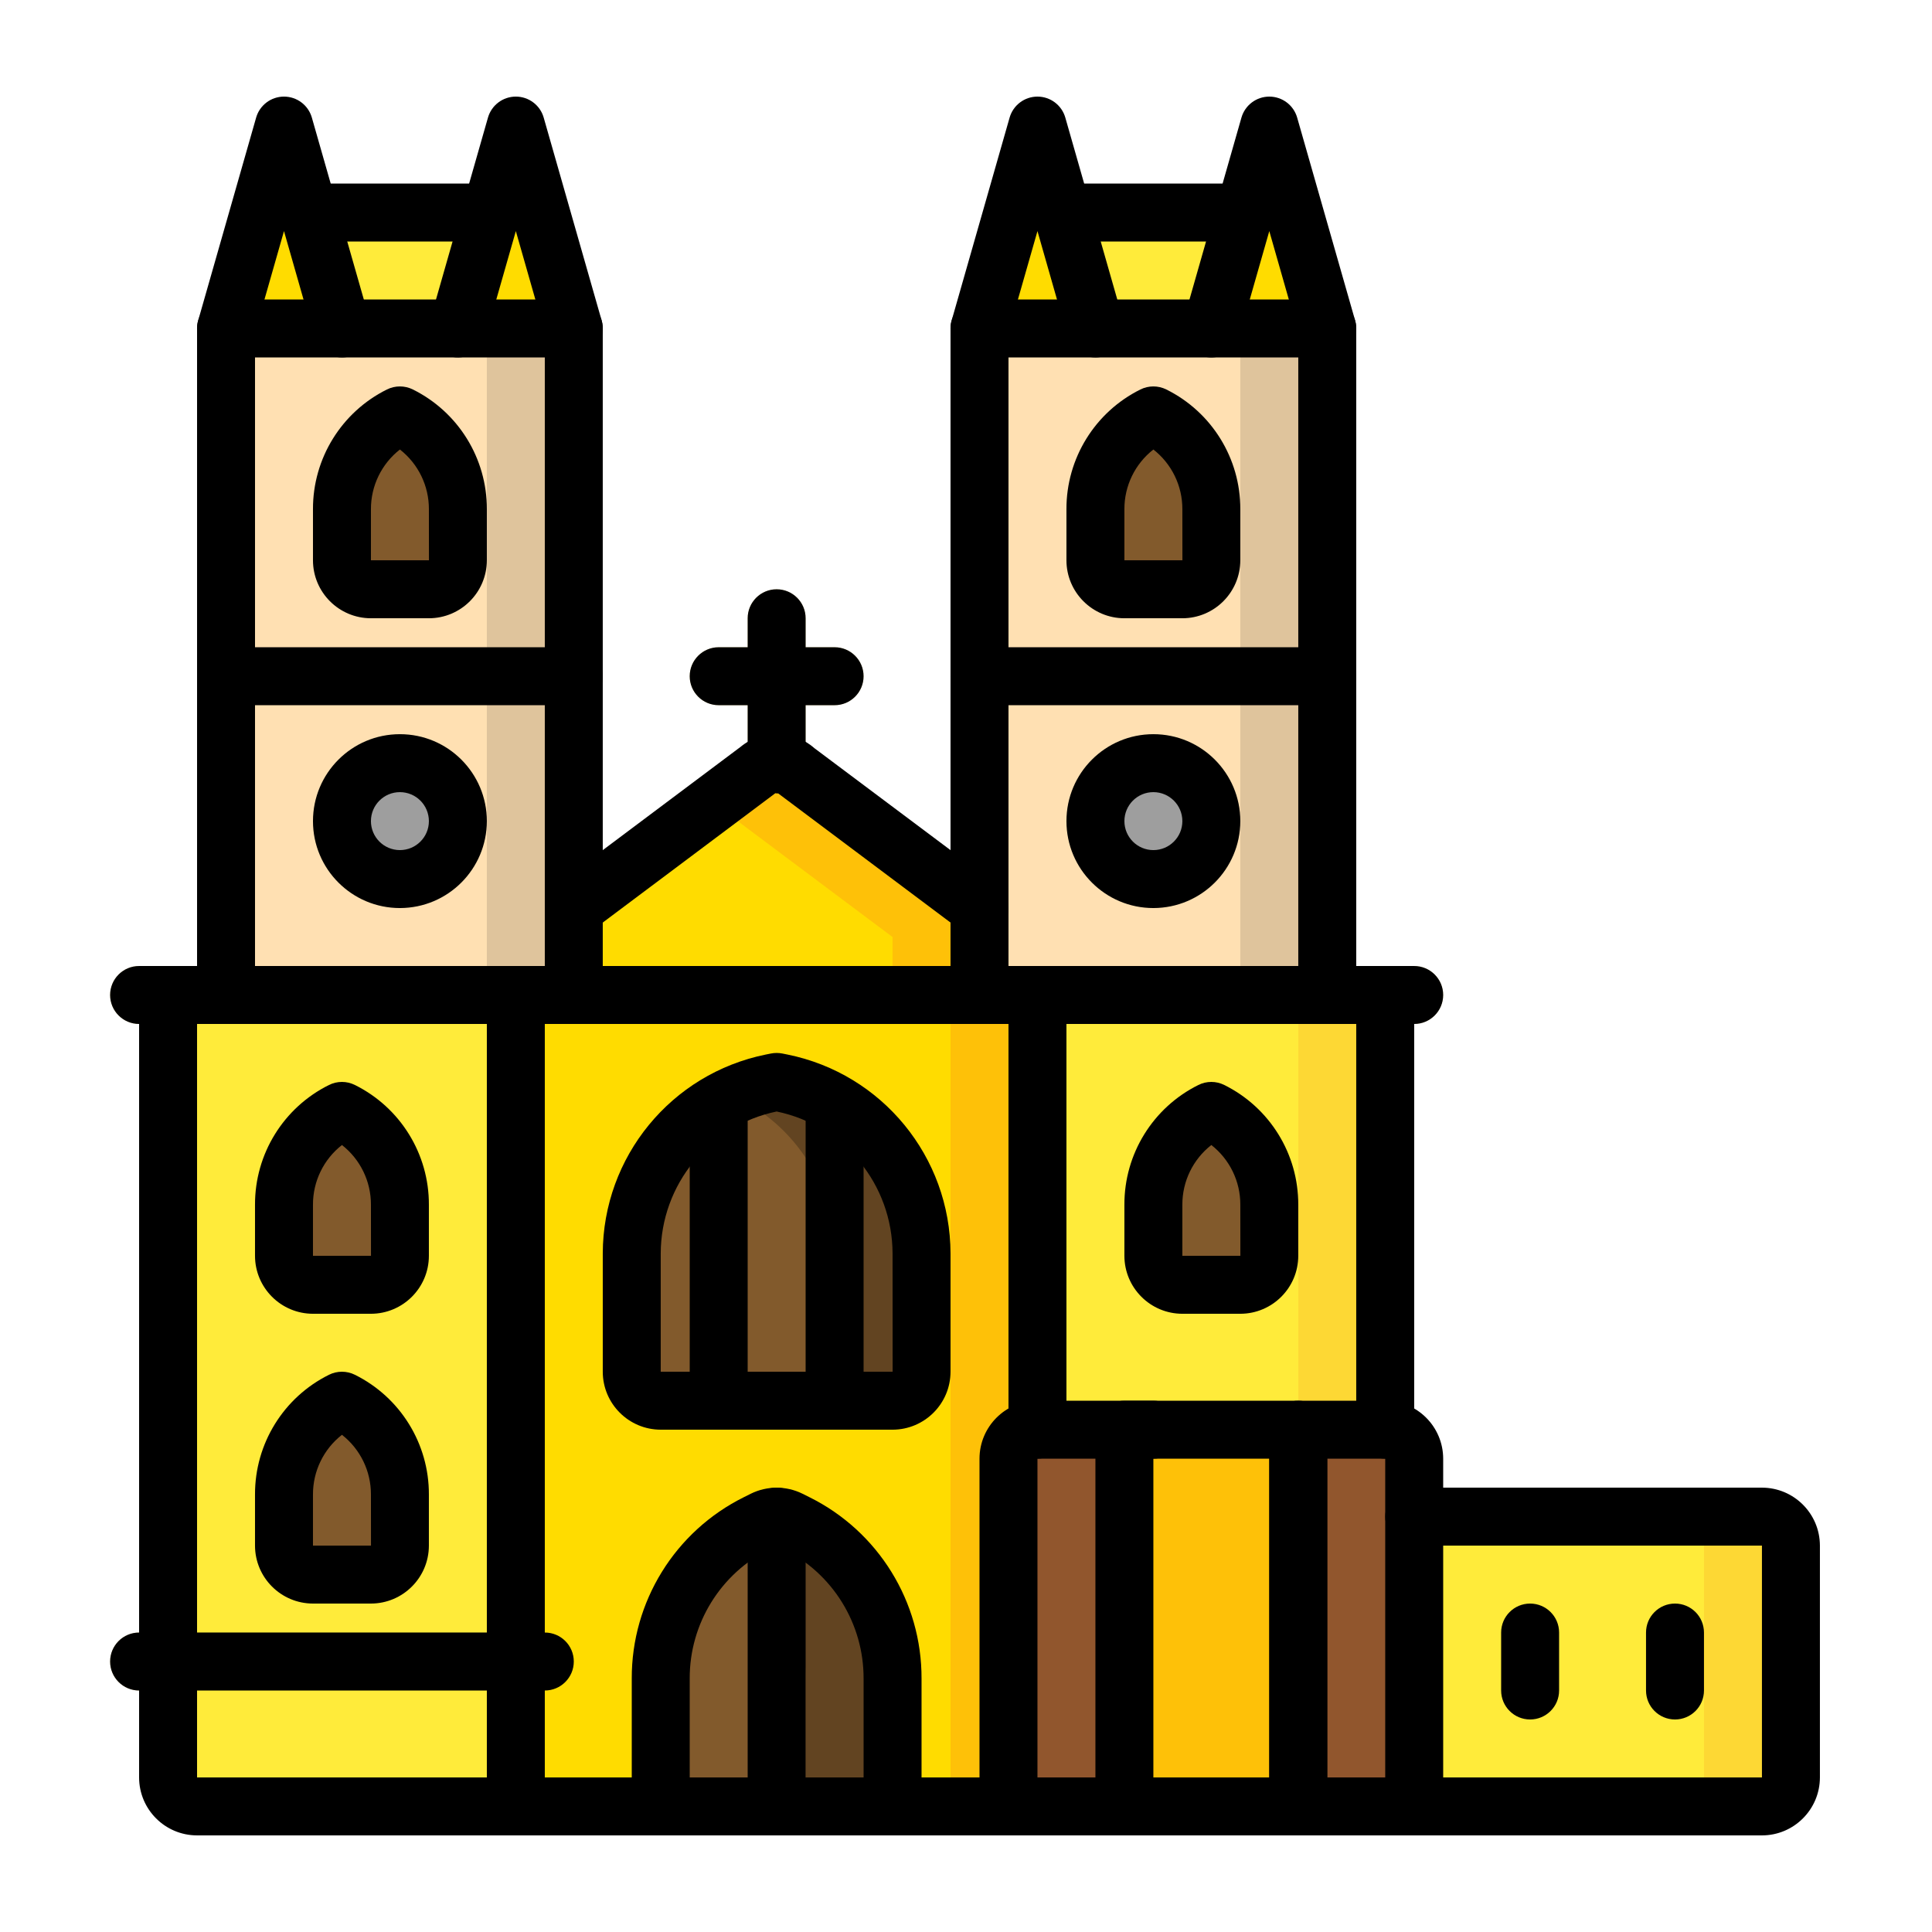 <?xml version="1.0" encoding="UTF-8" standalone="no"?>
<svg
   xmlns:dc="http://purl.org/dc/elements/1.1/"
   xmlns:cc="http://creativecommons.org/ns#"
   xmlns:rdf="http://www.w3.org/1999/02/22-rdf-syntax-ns#"
   xmlns:svg="http://www.w3.org/2000/svg"
   xmlns="http://www.w3.org/2000/svg"
   xmlns:sodipodi="http://sodipodi.sourceforge.net/DTD/sodipodi-0.dtd"
   xmlns:inkscape="http://www.inkscape.org/namespaces/inkscape"
   height="512pt"
   viewBox="-4 0 512 512.009"
   width="512pt"
   version="1.1"
   id="svg148"
   sodipodi:docname="westminster_abbey.svg"
   inkscape:version="0.92.4 (5da689c313, 2019-01-14)">
  <defs
     id="defs152" />
  <sodipodi:namedview
     pagecolor="#ffffff"
     bordercolor="#666666"
     borderopacity="1"
     objecttolerance="10"
     gridtolerance="10"
     guidetolerance="10"
     inkscape:pageopacity="0"
     inkscape:pageshadow="2"
     inkscape:window-width="1920"
     inkscape:window-height="986"
     id="namedview150"
     showgrid="false"
     inkscape:zoom="0.34570313"
     inkscape:cx="1.4463277"
     inkscape:cy="341.33333"
     inkscape:window-x="-11"
     inkscape:window-y="-11"
     inkscape:window-maximized="1"
     inkscape:current-layer="svg148" />
  <path
     d="m 470.618,409.609 v 61.439 c -0.011,4.236 -3.442,7.668 -7.682,7.682 H 48.219 c -4.236,-0.014 -7.668,-3.445 -7.682,-7.682 v -23.038 h -7.678 c -4.243,0 -7.682,-3.442 -7.682,-7.682 0,-4.243 3.438,-7.682 7.682,-7.682 h 7.678 V 271.367 h -7.678 c -4.243,0 -7.682,-3.438 -7.682,-7.678 0,-4.243 3.438,-7.682 7.682,-7.682 h 23.038 v -69.121 c -4.24,0 -7.678,-3.438 -7.678,-7.678 0,-4.243 3.438,-7.682 7.678,-7.682 V 87.046 l 13.518,-47.306 c 0.239,-0.819 0.991,-1.382 1.842,-1.382 0.854,0 1.607,0.562 1.846,1.382 L 77.862,56.327 h 48.231 l 4.76,-16.587 c 0.239,-0.819 0.991,-1.382 1.846,-1.382 0.851,0 1.603,0.562 1.842,1.382 l 13.518,47.306 v 84.48 c 4.24,0 7.678,3.438 7.678,7.682 0,4.24 -3.438,7.678 -7.678,7.678 v 53.761 l 46.079,-34.559 v -19.202 h -7.682 c -4.24,0 -7.678,-3.438 -7.678,-7.678 0,-4.243 3.438,-7.682 7.678,-7.682 h 7.682 v -7.678 c 0,-4.243 3.438,-7.682 7.678,-7.682 4.243,0 7.682,3.438 7.682,7.682 v 7.678 h 7.678 c 4.243,0 7.682,3.438 7.682,7.682 0,4.24 -3.438,7.678 -7.682,7.678 h -7.678 v 19.202 l 46.079,34.559 v -53.761 c -4.24,0 -7.678,-3.438 -7.678,-7.678 0,-4.243 3.438,-7.682 7.678,-7.682 V 87.046 l 13.518,-47.306 c 0.239,-0.819 0.988,-1.382 1.842,-1.382 0.854,0 1.603,0.562 1.842,1.382 l 4.764,16.587 h 48.231 l 4.76,-16.587 c 0.239,-0.819 0.991,-1.382 1.842,-1.382 0.854,0 1.607,0.562 1.846,1.382 l 13.514,47.306 v 84.48 c 4.243,0 7.682,3.438 7.682,7.682 0,4.24 -3.438,7.678 -7.682,7.678 v 69.121 h 23.041 c 4.243,0 7.682,3.438 7.682,7.682 0,4.24 -3.438,7.678 -7.682,7.678 h -7.678 v 107.522 c 4.236,0.011 7.668,3.442 7.678,7.678 v 15.36 h 92.159 c 4.24,0.014 7.671,3.445 7.682,7.682 z m 0,0"
     id="path2"
     inkscape:connector-curvature="0"
     style="fill:#f9eab0;stroke-width:0.9" />
  <path
     d="m 363.099,271.367 v 107.522 l -7.682,99.84 H 48.219 c -4.236,-0.014 -7.668,-3.445 -7.682,-7.682 V 271.367 c 0.014,-4.236 3.445,-7.668 7.682,-7.678 h 307.199 c 4.236,0.011 7.668,3.442 7.682,7.678 z m 0,0"
     id="path4"
     inkscape:connector-curvature="0"
     style="fill:#fdd834;stroke-width:0.9" />
  <path
     d="m 340.058,271.367 v 107.522 l -7.682,99.84 H 48.219 c -4.236,-0.014 -7.668,-3.445 -7.682,-7.682 V 271.367 c 0.014,-4.236 3.445,-7.668 7.682,-7.678 h 284.157 c 4.236,0.011 7.668,3.442 7.682,7.678 z m 0,0"
     id="path6"
     inkscape:connector-curvature="0"
     style="fill:#ffeb3a;stroke-width:0.9" />
  <path
     d="M 132.699,263.689 H 270.937 V 478.729 H 132.699 Z m 0,0"
     id="path8"
     inkscape:connector-curvature="0"
     style="fill:#fec108;stroke-width:0.9" />
  <path
     d="m 132.699,263.689 h 115.2 V 478.729 h -115.2 z m 0,0"
     id="path10"
     inkscape:connector-curvature="0"
     style="fill:#ffdc00;stroke-width:0.9" />
  <path
     d="m 255.577,240.648 v 23.041 H 148.059 v -23.041 l 37.093,-27.802 11.672,-8.754 c 2.876,-2.461 7.112,-2.461 9.984,0 z m 0,0"
     id="path12"
     inkscape:connector-curvature="0"
     style="fill:#fec108;stroke-width:0.9" />
  <path
     d="m 232.536,248.329 v 15.36 h -84.477 v -23.041 l 37.093,-27.802 z m 0,0"
     id="path14"
     inkscape:connector-curvature="0"
     style="fill:#ffdc00;stroke-width:0.9" />
  <path
     d="m 277.543,56.327 h 48.231 v 46.083 h -48.231 z m 0,0"
     id="path16"
     inkscape:connector-curvature="0"
     style="fill:#ffeb3a;stroke-width:0.9" />
  <path
     d="m 77.862,56.327 h 48.231 V 102.41 H 77.862 Z m 0,0"
     id="path18"
     inkscape:connector-curvature="0"
     style="fill:#ffeb3a;stroke-width:0.9" />
  <path
     d="M 55.897,87.046 H 148.059 V 263.689 H 55.897 Z m 0,0"
     id="path20"
     inkscape:connector-curvature="0"
     style="fill:#dfc49c;stroke-width:0.9" />
  <path
     d="M 55.897,87.046 H 125.018 V 263.689 H 55.897 Z m 0,0"
     id="path22"
     inkscape:connector-curvature="0"
     style="fill:#ffe0b2;stroke-width:0.9" />
  <path
     d="m 255.577,87.046 h 92.159 V 263.689 h -92.159 z m 0,0"
     id="path24"
     inkscape:connector-curvature="0"
     style="fill:#dfc49c;stroke-width:0.9" />
  <path
     d="m 255.577,87.046 h 69.121 V 263.689 h -69.121 z m 0,0"
     id="path26"
     inkscape:connector-curvature="0"
     style="fill:#ffe0b2;stroke-width:0.9" />
  <g
     id="g36"
     transform="matrix(0.9,0,0,0.9,25.174,25.6)"
     style="fill:#ffdc00">
    <path
       d="M 34.137,68.273 49.156,15.723 c 0.262,-0.918 1.098,-1.551 2.051,-1.551 0.953,0 1.789,0.633 2.051,1.551 l 15.012,52.551"
       id="path28"
       inkscape:connector-curvature="0" />
    <path
       d="m 102.402,68.273 15.02,-52.551 c 0.262,-0.918 1.102,-1.551 2.051,-1.551 0.953,0 1.793,0.633 2.055,1.551 l 15.012,52.551"
       id="path30"
       inkscape:connector-curvature="0" />
    <path
       d="m 256.004,68.273 15.02,-52.551 c 0.262,-0.918 1.098,-1.551 2.051,-1.551 0.953,0 1.789,0.633 2.051,1.551 l 15.012,52.551"
       id="path32"
       inkscape:connector-curvature="0" />
    <path
       d="m 324.27,68.273 15.02,-52.551 c 0.262,-0.918 1.098,-1.551 2.051,-1.551 0.953,0 1.793,0.633 2.051,1.551 l 15.012,52.551"
       id="path34"
       inkscape:connector-curvature="0" />
  </g>
  <path
     d="m 240.218,332.195 v 31.335 c -0.011,4.236 -3.442,7.668 -7.682,7.678 h -61.439 c -4.236,-0.011 -7.668,-3.442 -7.678,-7.678 v -31.335 c 0.021,-17.986 10.522,-34.305 26.88,-41.78 l 2.071,-0.921 c 2.598,-1.097 5.298,-1.92 8.065,-2.457 l 1.382,-0.309 1.385,0.309 c 2.763,0.538 5.467,1.361 8.061,2.457 5.006,1.969 9.612,4.83 13.595,8.448 9.795,8.687 15.388,21.161 15.36,34.253 z m 0,0"
     id="path38"
     inkscape:connector-curvature="0"
     style="fill:#624421;stroke-width:0.9" />
  <path
     d="m 370.777,401.927 h 92.159 c 4.24,0.014 7.671,3.445 7.682,7.682 v 61.439 c -0.011,4.236 -3.442,7.668 -7.682,7.682 H 270.937 Z m 0,0"
     id="path40"
     inkscape:connector-curvature="0"
     style="fill:#fdd834;stroke-width:0.9" />
  <path
     d="m 247.899,478.729 h 191.999 c 4.24,0 7.678,-3.438 7.678,-7.682 v -61.439 c 0,-4.243 -3.438,-7.682 -7.678,-7.682 h -92.162 z m 0,0"
     id="path42"
     inkscape:connector-curvature="0"
     style="fill:#ffeb3a;stroke-width:0.9" />
  <path
     d="m 232.536,444.86 v 33.87 h -61.439 v -33.87 c -0.011,-14.836 7.14,-28.765 19.202,-37.403 1.23,-0.914 2.514,-1.761 3.839,-2.535 0.766,-0.461 1.614,-0.844 2.457,-1.304 l 1.765,-0.844 c 2.162,-1.153 4.753,-1.153 6.912,0 l 1.768,0.844 c 0.844,0.461 1.688,0.844 2.457,1.304 14.242,8.262 23.017,23.474 23.038,39.938 z m 0,0"
     id="path44"
     inkscape:connector-curvature="0"
     style="fill:#624421;stroke-width:0.9" />
  <path
     d="m 217.176,332.195 v 31.335 c -0.011,4.236 -3.442,7.668 -7.678,7.678 h -38.401 c -4.236,-0.011 -7.668,-3.442 -7.678,-7.678 v -31.335 c 0.021,-17.986 10.522,-34.305 26.88,-41.78 16.355,7.474 26.856,23.794 26.877,41.78 z m 0,0"
     id="path46"
     inkscape:connector-curvature="0"
     style="fill:#825a2c;stroke-width:0.9" />
  <path
     d="m 209.498,444.86 v 33.87 h -38.401 v -33.87 c -0.011,-14.836 7.14,-28.765 19.202,-37.403 12.059,8.638 19.209,22.567 19.199,37.403 z m 0,0"
     id="path48"
     inkscape:connector-curvature="0"
     style="fill:#825a2c;stroke-width:0.9" />
  <path
     d="m 117.336,217.61 c 0,8.48 -6.877,15.36 -15.36,15.36 -8.483,0 -15.36,-6.88 -15.36,-15.36 0,-8.483 6.877,-15.363 15.36,-15.363 8.483,0 15.36,6.88 15.36,15.363 z m 0,0"
     id="path50"
     inkscape:connector-curvature="0"
     style="fill:#9e9e9e;stroke-width:0.9" />
  <path
     d="m 317.016,217.61 c 0,8.48 -6.877,15.36 -15.36,15.36 -8.483,0 -15.36,-6.88 -15.36,-15.36 0,-8.483 6.877,-15.363 15.36,-15.363 8.483,0 15.36,6.88 15.36,15.363 z m 0,0"
     id="path52"
     inkscape:connector-curvature="0"
     style="fill:#cbb292;stroke-width:0.9" />
  <path
     d="M 94.298,340.488 H 78.938 c -4.243,0 -7.682,-3.438 -7.682,-7.678 v -13.549 c 0,-10.522 5.948,-20.145 15.36,-24.852 9.415,4.707 15.36,14.33 15.36,24.852 v 13.549 c 0,4.24 -3.438,7.678 -7.678,7.678 z m 0,0"
     id="path54"
     inkscape:connector-curvature="0"
     style="fill:#825a2c;stroke-width:0.9" />
  <path
     d="M 94.298,417.287 H 78.938 c -4.243,0 -7.682,-3.438 -7.682,-7.678 v -13.546 c 0,-10.526 5.948,-20.148 15.36,-24.855 9.415,4.707 15.36,14.33 15.36,24.855 v 13.546 c 0,4.24 -3.438,7.678 -7.678,7.678 z m 0,0"
     id="path56"
     inkscape:connector-curvature="0"
     style="fill:#825a2c;stroke-width:0.9" />
  <path
     d="m 324.698,340.488 h -15.36 c -4.243,0 -7.682,-3.438 -7.682,-7.678 v -13.549 c 0,-10.522 5.948,-20.145 15.36,-24.852 9.415,4.707 15.36,14.33 15.36,24.852 v 13.549 c 0,4.24 -3.438,7.678 -7.678,7.678 z m 0,0"
     id="path58"
     inkscape:connector-curvature="0"
     style="fill:#7f6e5d;stroke-width:0.9" />
  <path
     d="m 309.338,156.167 h -15.36 c -4.243,0 -7.682,-3.438 -7.682,-7.678 v -13.549 c 0,-10.522 5.948,-20.145 15.36,-24.852 9.415,4.707 15.36,14.33 15.36,24.852 v 13.549 c 0,4.24 -3.438,7.678 -7.678,7.678 z m 0,0"
     id="path60"
     inkscape:connector-curvature="0"
     style="fill:#7f6e5d;stroke-width:0.9" />
  <path
     d="M 109.658,156.167 H 94.298 c -4.243,0 -7.682,-3.438 -7.682,-7.678 v -13.549 c 0,-10.522 5.948,-20.145 15.36,-24.852 9.415,4.707 15.36,14.33 15.36,24.852 v 13.549 c 0,4.24 -3.438,7.678 -7.678,7.678 z m 0,0"
     id="path62"
     inkscape:connector-curvature="0"
     style="fill:#825a2c;stroke-width:0.9" />
  <path
     d="m 317.016,217.61 c 0,8.48 -6.877,15.36 -15.36,15.36 -8.483,0 -15.36,-6.88 -15.36,-15.36 0,-8.483 6.877,-15.363 15.36,-15.363 8.483,0 15.36,6.88 15.36,15.363 z m 0,0"
     id="path64"
     inkscape:connector-curvature="0"
     style="fill:#9e9e9e;stroke-width:0.9" />
  <path
     d="m 324.698,340.488 h -15.36 c -4.243,0 -7.682,-3.438 -7.682,-7.678 v -13.549 c 0,-10.522 5.948,-20.145 15.36,-24.852 9.415,4.707 15.36,14.33 15.36,24.852 v 13.549 c 0,4.24 -3.438,7.678 -7.678,7.678 z m 0,0"
     id="path66"
     inkscape:connector-curvature="0"
     style="fill:#825a2c;stroke-width:0.9" />
  <path
     d="m 309.338,156.167 h -15.36 c -4.243,0 -7.682,-3.438 -7.682,-7.678 v -13.549 c 0,-10.522 5.948,-20.145 15.36,-24.852 9.415,4.707 15.36,14.33 15.36,24.852 v 13.549 c 0,4.24 -3.438,7.678 -7.678,7.678 z m 0,0"
     id="path68"
     inkscape:connector-curvature="0"
     style="fill:#825a2c;stroke-width:0.9" />
  <path
     d="m 301.657,378.889 h -30.72 c -4.236,0.011 -7.668,3.442 -7.678,7.678 v 92.162 h 38.398"
     id="path70"
     inkscape:connector-curvature="0"
     style="fill:#91562d;stroke-width:0.9" />
  <path
     d="m 340.058,478.729 v -99.84 h 23.041 c 4.24,0 7.678,3.438 7.678,7.678 v 92.162"
     id="path72"
     inkscape:connector-curvature="0"
     style="fill:#91562d;stroke-width:0.9" />
  <path
     d="m 293.979,478.729 v -99.84 h 46.079 v 99.84 z m 0,0"
     id="path74"
     inkscape:connector-curvature="0"
     style="fill:#fec108;stroke-width:0.9" />
  <path
     d="M 355.418,486.407 H 48.219 c -8.48,-0.011 -15.349,-6.88 -15.36,-15.36 V 271.367 c 0.011,-8.476 6.88,-15.349 15.36,-15.36 h 307.199 c 8.48,0.011 15.349,6.884 15.36,15.36 v 107.522 c 0,4.24 -3.438,7.678 -7.678,7.678 -4.243,0 -7.682,-3.438 -7.682,-7.678 V 271.367 H 48.219 v 199.68 h 307.199 c 4.243,0 7.682,3.438 7.682,7.682 0,4.24 -3.438,7.678 -7.682,7.678 z m 0,0"
     id="path76"
     inkscape:connector-curvature="0"
     style="stroke-width:0.9" />
  <path
     d="M 148.059,271.367 H 55.897 c -4.24,0 -7.678,-3.438 -7.678,-7.678 V 87.046 c 0,-4.24 3.438,-7.678 7.678,-7.678 h 92.162 c 4.24,0 7.678,3.438 7.678,7.678 V 263.689 c 0,4.24 -3.438,7.678 -7.678,7.678 z M 63.579,256.007 H 140.377 V 94.728 H 63.579 Z m 0,0"
     id="path78"
     inkscape:connector-curvature="0"
     style="stroke-width:0.9" />
  <path
     d="m 347.736,271.367 h -92.159 c -4.24,0 -7.678,-3.438 -7.678,-7.678 V 87.046 c 0,-4.24 3.438,-7.678 7.678,-7.678 h 92.159 c 4.243,0 7.682,3.438 7.682,7.678 V 263.689 c 0,4.24 -3.438,7.678 -7.682,7.678 z m -84.477,-15.36 h 76.799 V 94.728 h -76.799 z m 0,0"
     id="path80"
     inkscape:connector-curvature="0"
     style="stroke-width:0.9" />
  <path
     d="M 86.609,94.728 C 83.182,94.721 80.172,92.45 79.23,89.156 L 71.257,61.242 63.287,89.156 c -0.756,2.64 -2.858,4.676 -5.52,5.344 -2.661,0.668 -5.477,-0.137 -7.39,-2.106 -1.909,-1.972 -2.619,-4.813 -1.867,-7.453 L 63.87,31.18 c 0.939,-3.301 3.955,-5.579 7.386,-5.579 3.435,0 6.451,2.278 7.39,5.579 L 94.006,84.941 c 1.16,4.078 -1.202,8.329 -5.28,9.496 -0.689,0.193 -1.399,0.292 -2.116,0.292 z m 0,0"
     id="path82"
     inkscape:connector-curvature="0"
     style="stroke-width:0.9" />
  <path
     d="m 148.048,94.728 c -3.424,-0.007 -6.434,-2.278 -7.379,-5.572 l -7.97,-27.914 -7.973,27.914 c -1.164,4.078 -5.414,6.444 -9.496,5.28 -4.078,-1.164 -6.444,-5.414 -5.28,-9.496 l 15.36,-53.761 c 0.939,-3.301 3.955,-5.579 7.39,-5.579 3.431,0 6.448,2.278 7.386,5.579 l 15.36,53.761 c 1.16,4.078 -1.202,8.329 -5.28,9.496 -0.689,0.193 -1.399,0.292 -2.116,0.292 z m 0,0"
     id="path84"
     inkscape:connector-curvature="0"
     style="stroke-width:0.9" />
  <path
     d="m 286.29,94.728 c -3.428,-0.007 -6.437,-2.278 -7.379,-5.572 l -7.973,-27.914 -7.973,27.914 c -0.752,2.64 -2.855,4.676 -5.516,5.344 -2.665,0.668 -5.481,-0.137 -7.39,-2.106 -1.909,-1.972 -2.619,-4.813 -1.867,-7.453 l 15.36,-53.761 c 0.939,-3.301 3.955,-5.579 7.386,-5.579 3.435,0 6.448,2.278 7.386,5.579 l 15.363,53.761 c 1.16,4.078 -1.202,8.329 -5.28,9.496 -0.689,0.193 -1.403,0.292 -2.116,0.292 z m 0,0"
     id="path86"
     inkscape:connector-curvature="0"
     style="stroke-width:0.9" />
  <path
     d="m 347.729,94.728 c -3.424,-0.007 -6.437,-2.278 -7.379,-5.572 l -7.973,-27.914 -7.97,27.914 c -0.752,2.64 -2.858,4.676 -5.52,5.344 -2.661,0.668 -5.477,-0.137 -7.386,-2.106 -1.909,-1.972 -2.623,-4.813 -1.87,-7.453 l 15.36,-53.761 c 0.939,-3.301 3.955,-5.579 7.386,-5.579 3.435,0 6.451,2.278 7.39,5.579 l 15.36,53.761 c 1.16,4.078 -1.202,8.329 -5.28,9.496 -0.689,0.193 -1.399,0.292 -2.116,0.292 z m 0,0"
     id="path88"
     inkscape:connector-curvature="0"
     style="stroke-width:0.9" />
  <path
     d="m 255.57,248.329 c -1.659,0 -3.273,-0.538 -4.598,-1.536 l -48.769,-36.548 c -0.102,0.105 -0.439,-0.021 -0.65,-0.021 -0.046,-0.004 -0.088,0.004 -0.127,0.021 l -48.762,36.548 c -3.393,2.545 -8.205,1.856 -10.751,-1.536 -2.545,-3.393 -1.856,-8.209 1.536,-10.754 l 48.769,-36.545 c 5.72,-4.725 14.031,-4.591 19.596,0.313 l 48.371,36.232 c 2.644,1.986 3.723,5.442 2.675,8.578 -1.048,3.136 -3.983,5.252 -7.291,5.249 z m 0,0"
     id="path90"
     inkscape:connector-curvature="0"
     style="stroke-width:0.9" />
  <path
     d="m 232.536,378.889 h -61.439 c -8.476,-0.014 -15.349,-6.884 -15.36,-15.36 v -31.345 c 0.06,-25.604 18.12,-47.637 43.218,-52.717 l 1.364,-0.271 c 0.988,-0.193 2.007,-0.193 2.999,0 l 1.357,0.271 c 25.098,5.08 43.165,27.113 43.225,52.717 v 31.345 c -0.014,8.476 -6.884,15.346 -15.363,15.36 z m -30.72,-84.326 c -17.852,3.688 -30.674,19.392 -30.72,37.624 v 31.342 h 61.457 l -0.018,-31.345 c -0.042,-18.232 -12.864,-33.933 -30.72,-37.621 z m 0,0"
     id="path92"
     inkscape:connector-curvature="0"
     style="stroke-width:0.9" />
  <path
     d="M 462.936,486.407 H 270.937 c -4.24,0 -7.678,-3.438 -7.678,-7.678 0,-4.243 3.438,-7.682 7.678,-7.682 h 191.999 v -61.439 h -92.159 c -4.24,0 -7.678,-3.438 -7.678,-7.682 0,-4.24 3.438,-7.678 7.678,-7.678 h 92.159 c 8.48,0.011 15.349,6.88 15.363,15.36 v 61.439 c -0.014,8.48 -6.884,15.349 -15.363,15.36 z m 0,0"
     id="path94"
     inkscape:connector-curvature="0"
     style="stroke-width:0.9" />
  <path
     d="m 232.536,486.407 h -61.439 c -4.24,0 -7.678,-3.438 -7.678,-7.678 v -33.87 c -0.067,-20.38 11.454,-39.027 29.714,-48.083 l 1.814,-0.907 c 4.331,-2.145 9.411,-2.145 13.739,0 l 1.818,0.907 c 18.257,9.056 29.781,27.703 29.714,48.083 v 33.87 c 0,4.24 -3.438,7.678 -7.682,7.678 z m -53.757,-15.36 h 46.079 v -26.188 c 0.049,-14.558 -8.184,-27.875 -21.224,-34.344 l -1.818,-0.907 -1.814,0.907 c -13.043,6.465 -21.273,19.786 -21.224,34.344 z m 0,0"
     id="path96"
     inkscape:connector-curvature="0"
     style="stroke-width:0.9" />
  <path
     d="m 101.976,240.648 c -12.723,0 -23.038,-10.315 -23.038,-23.038 0,-12.727 10.315,-23.041 23.038,-23.041 12.727,0 23.041,10.315 23.041,23.041 -0.014,12.716 -10.322,23.024 -23.041,23.038 z m 0,-30.72 c -4.24,0 -7.678,3.438 -7.678,7.682 0,4.24 3.438,7.678 7.678,7.678 4.243,0 7.682,-3.438 7.682,-7.678 -0.004,-4.243 -3.438,-7.678 -7.682,-7.682 z m 0,0"
     id="path98"
     inkscape:connector-curvature="0"
     style="stroke-width:0.9" />
  <path
     d="m 301.657,240.648 c -12.723,0 -23.038,-10.315 -23.038,-23.038 0,-12.727 10.315,-23.041 23.038,-23.041 12.727,0 23.041,10.315 23.041,23.041 -0.014,12.716 -10.322,23.024 -23.041,23.038 z m 0,-30.72 c -4.24,0 -7.678,3.438 -7.678,7.682 0,4.24 3.438,7.678 7.678,7.678 4.243,0 7.682,-3.438 7.682,-7.678 -0.004,-4.243 -3.442,-7.678 -7.682,-7.682 z m 0,0"
     id="path100"
     inkscape:connector-curvature="0"
     style="stroke-width:0.9" />
  <path
     d="m 201.816,209.928 c -4.24,0 -7.678,-3.438 -7.678,-7.682 v -38.398 c 0,-4.243 3.438,-7.682 7.678,-7.682 4.243,0 7.682,3.438 7.682,7.682 v 38.398 c 0,4.243 -3.438,7.682 -7.682,7.682 z m 0,0"
     id="path102"
     inkscape:connector-curvature="0"
     style="stroke-width:0.9" />
  <path
     d="m 217.176,186.887 h -30.72 c -4.24,0 -7.678,-3.438 -7.678,-7.678 0,-4.243 3.438,-7.682 7.678,-7.682 h 30.72 c 4.243,0 7.682,3.438 7.682,7.682 0,4.24 -3.438,7.678 -7.682,7.678 z m 0,0"
     id="path104"
     inkscape:connector-curvature="0"
     style="stroke-width:0.9" />
  <path
     d="m 201.816,486.407 c -4.24,0 -7.678,-3.438 -7.678,-7.678 v -76.802 c 0,-4.24 3.438,-7.678 7.678,-7.678 4.243,0 7.682,3.438 7.682,7.678 v 76.802 c 0,4.24 -3.438,7.678 -7.682,7.678 z m 0,0"
     id="path106"
     inkscape:connector-curvature="0"
     style="stroke-width:0.9" />
  <path
     d="M 270.937,486.407 H 132.699 c -4.243,0 -7.682,-3.438 -7.682,-7.678 V 263.689 c 0,-4.243 3.438,-7.682 7.682,-7.682 h 138.238 c 4.243,0 7.682,3.438 7.682,7.682 v 115.2 c 0,4.24 -3.438,7.678 -7.682,7.678 -4.24,0 -7.678,-3.438 -7.678,-7.678 V 271.367 H 140.377 v 199.68 h 130.56 c 4.243,0 7.682,3.438 7.682,7.682 0,4.24 -3.438,7.678 -7.682,7.678 z m 0,0"
     id="path108"
     inkscape:connector-curvature="0"
     style="stroke-width:0.9" />
  <path
     d="M 94.298,348.17 H 78.938 c -8.48,-0.014 -15.349,-6.884 -15.36,-15.36 v -13.546 c -0.042,-13.447 7.559,-25.748 19.603,-31.725 2.162,-1.083 4.707,-1.083 6.87,0 12.045,5.977 19.649,18.278 19.607,31.725 v 13.546 c -0.011,8.476 -6.88,15.346 -15.36,15.36 z m -7.682,-44.722 c -4.866,3.804 -7.699,9.643 -7.678,15.82 v 13.542 h 15.374 l -0.014,-13.546 c 0.021,-6.177 -2.816,-12.016 -7.682,-15.817 z m 0,0"
     id="path110"
     inkscape:connector-curvature="0"
     style="stroke-width:0.9" />
  <path
     d="M 94.298,424.968 H 78.938 c -8.48,-0.011 -15.349,-6.884 -15.36,-15.36 v -13.546 c -0.042,-13.447 7.559,-25.748 19.603,-31.725 2.162,-1.079 4.707,-1.079 6.87,0 12.045,5.977 19.649,18.278 19.607,31.725 v 13.546 c -0.011,8.476 -6.88,15.349 -15.36,15.36 z m -7.682,-44.722 c -4.866,3.804 -7.699,9.643 -7.678,15.82 v 13.542 h 15.374 l -0.014,-13.546 c 0.021,-6.177 -2.816,-12.013 -7.682,-15.817 z m 0,0"
     id="path112"
     inkscape:connector-curvature="0"
     style="stroke-width:0.9" />
  <path
     d="m 324.698,348.17 h -15.36 c -8.48,-0.014 -15.349,-6.884 -15.36,-15.36 v -13.546 c -0.042,-13.447 7.559,-25.748 19.603,-31.725 2.162,-1.083 4.707,-1.083 6.87,0 12.045,5.977 19.649,18.278 19.607,31.725 v 13.546 c -0.011,8.476 -6.88,15.346 -15.36,15.36 z m -7.682,-44.722 c -4.866,3.804 -7.699,9.643 -7.678,15.82 v 13.542 h 15.374 l -0.014,-13.546 c 0.021,-6.177 -2.816,-12.016 -7.682,-15.817 z m 0,0"
     id="path114"
     inkscape:connector-curvature="0"
     style="stroke-width:0.9" />
  <path
     d="m 309.338,163.849 h -15.36 c -8.48,-0.011 -15.349,-6.884 -15.36,-15.36 v -13.546 c -0.042,-13.447 7.559,-25.748 19.603,-31.725 2.162,-1.079 4.707,-1.079 6.87,0 12.045,5.977 19.649,18.278 19.607,31.725 v 13.546 c -0.011,8.476 -6.884,15.349 -15.36,15.36 z m -7.682,-44.722 c -4.866,3.804 -7.703,9.643 -7.678,15.82 v 13.542 h 15.374 l -0.014,-13.546 c 0.021,-6.177 -2.816,-12.016 -7.682,-15.817 z m 0,0"
     id="path116"
     inkscape:connector-curvature="0"
     style="stroke-width:0.9" />
  <path
     d="M 109.658,163.849 H 94.298 c -8.48,-0.011 -15.349,-6.884 -15.36,-15.36 v -13.546 c -0.042,-13.447 7.559,-25.748 19.603,-31.725 2.162,-1.079 4.707,-1.079 6.873,0 12.045,5.977 19.645,18.278 19.603,31.725 v 13.546 c -0.011,8.476 -6.88,15.349 -15.36,15.36 z m -7.682,-44.722 c -4.866,3.804 -7.699,9.643 -7.678,15.82 v 13.542 h 15.374 l -0.014,-13.546 c 0.021,-6.177 -2.812,-12.016 -7.682,-15.817 z m 0,0"
     id="path118"
     inkscape:connector-curvature="0"
     style="stroke-width:0.9" />
  <path
     d="M 148.059,186.887 H 55.897 c -4.24,0 -7.678,-3.438 -7.678,-7.678 0,-4.243 3.438,-7.682 7.678,-7.682 h 92.162 c 4.24,0 7.678,3.438 7.678,7.682 0,4.24 -3.438,7.678 -7.678,7.678 z m 0,0"
     id="path120"
     inkscape:connector-curvature="0"
     style="stroke-width:0.9" />
  <path
     d="m 347.736,186.887 h -92.159 c -4.24,0 -7.678,-3.438 -7.678,-7.678 0,-4.243 3.438,-7.682 7.678,-7.682 h 92.159 c 4.243,0 7.682,3.438 7.682,7.682 0,4.24 -3.438,7.678 -7.682,7.678 z m 0,0"
     id="path122"
     inkscape:connector-curvature="0"
     style="stroke-width:0.9" />
  <path
     d="m 325.774,64.009 h -48.231 c -4.243,0 -7.682,-3.438 -7.682,-7.682 0,-4.24 3.438,-7.678 7.682,-7.678 h 48.231 c 4.24,0 7.678,3.438 7.678,7.678 0,4.243 -3.438,7.682 -7.678,7.682 z m 0,0"
     id="path124"
     inkscape:connector-curvature="0"
     style="stroke-width:0.9" />
  <path
     d="M 126.093,64.009 H 77.862 c -4.24,0 -7.682,-3.438 -7.682,-7.682 0,-4.24 3.442,-7.678 7.682,-7.678 h 48.231 c 4.24,0 7.678,3.438 7.678,7.678 0,4.243 -3.438,7.682 -7.678,7.682 z m 0,0"
     id="path126"
     inkscape:connector-curvature="0"
     style="stroke-width:0.9" />
  <path
     d="M 55.897,271.367 H 32.859 c -4.243,0 -7.682,-3.438 -7.682,-7.678 0,-4.243 3.438,-7.682 7.682,-7.682 h 23.038 c 4.243,0 7.682,3.438 7.682,7.682 0,4.24 -3.438,7.678 -7.682,7.678 z m 0,0"
     id="path128"
     inkscape:connector-curvature="0"
     style="stroke-width:0.9" />
  <path
     d="m 370.777,271.367 h -23.041 c -4.24,0 -7.678,-3.438 -7.678,-7.678 0,-4.243 3.438,-7.682 7.678,-7.682 h 23.041 c 4.243,0 7.682,3.438 7.682,7.682 0,4.24 -3.438,7.678 -7.682,7.678 z m 0,0"
     id="path130"
     inkscape:connector-curvature="0"
     style="stroke-width:0.9" />
  <path
     d="M 140.377,448.01 H 32.859 c -4.243,0 -7.682,-3.442 -7.682,-7.682 0,-4.243 3.438,-7.682 7.682,-7.682 H 140.377 c 4.243,0 7.682,3.438 7.682,7.682 0,4.24 -3.438,7.682 -7.682,7.682 z m 0,0"
     id="path132"
     inkscape:connector-curvature="0"
     style="stroke-width:0.9" />
  <path
     d="m 370.777,486.407 c -4.24,0 -7.678,-3.438 -7.678,-7.678 v -92.162 h -15.363 v 92.162 c 0,4.24 -3.438,7.678 -7.678,7.678 -4.243,0 -7.682,-3.438 -7.682,-7.678 v -99.84 c 0,-4.243 3.438,-7.682 7.682,-7.682 h 23.041 c 8.476,0.011 15.346,6.884 15.36,15.36 v 92.162 c 0,4.24 -3.438,7.678 -7.682,7.678 z m 0,0"
     id="path134"
     inkscape:connector-curvature="0"
     style="stroke-width:0.9" />
  <path
     d="m 263.259,478.729 c -4.243,0 -7.682,-3.438 -7.682,-7.682 v -84.48 c 0.011,-8.476 6.884,-15.349 15.36,-15.36 h 30.72 c 4.243,0 7.682,3.438 7.682,7.682 0,4.24 -3.438,7.678 -7.682,7.678 h -30.72 v 84.48 c 0,4.243 -3.438,7.682 -7.678,7.682 z m 0,0"
     id="path136"
     inkscape:connector-curvature="0"
     style="stroke-width:0.9" />
  <path
     d="m 293.979,486.407 c -4.243,0 -7.682,-3.438 -7.682,-7.678 v -99.84 c 0,-4.243 3.438,-7.682 7.682,-7.682 h 46.079 c 4.24,0 7.678,3.438 7.678,7.682 v 92.159 c 0,4.243 -3.438,7.682 -7.678,7.682 -4.243,0 -7.682,-3.438 -7.682,-7.682 v -84.48 h -30.72 v 92.162 c 0,4.24 -3.438,7.678 -7.678,7.678 z m 0,0"
     id="path138"
     inkscape:connector-curvature="0"
     style="stroke-width:0.9" />
  <path
     d="m 401.497,455.688 c -4.24,0 -7.678,-3.438 -7.678,-7.678 v -15.363 c 0,-4.24 3.438,-7.678 7.678,-7.678 4.243,0 7.682,3.438 7.682,7.678 v 15.363 c 0,4.24 -3.438,7.678 -7.682,7.678 z m 0,0"
     id="path140"
     inkscape:connector-curvature="0"
     style="stroke-width:0.9" />
  <path
     d="m 439.898,455.688 c -4.243,0 -7.682,-3.438 -7.682,-7.678 v -15.363 c 0,-4.24 3.438,-7.678 7.682,-7.678 4.24,0 7.678,3.438 7.678,7.678 v 15.363 c 0,4.24 -3.438,7.678 -7.678,7.678 z m 0,0"
     id="path142"
     inkscape:connector-curvature="0"
     style="stroke-width:0.9" />
  <path
     d="m 186.457,378.889 c -4.24,0 -7.678,-3.438 -7.678,-7.682 v -76.799 c 0,-4.243 3.438,-7.682 7.678,-7.682 4.243,0 7.682,3.438 7.682,7.682 v 76.799 c 0,4.243 -3.438,7.682 -7.682,7.682 z m 0,0"
     id="path144"
     inkscape:connector-curvature="0"
     style="stroke-width:0.9" />
  <path
     d="m 217.176,378.889 c -4.24,0 -7.678,-3.438 -7.678,-7.682 v -76.799 c 0,-4.243 3.438,-7.682 7.678,-7.682 4.243,0 7.682,3.438 7.682,7.682 v 76.799 c 0,4.243 -3.438,7.682 -7.682,7.682 z m 0,0"
     id="path146"
     inkscape:connector-curvature="0"
     style="stroke-width:0.9" />
</svg>
